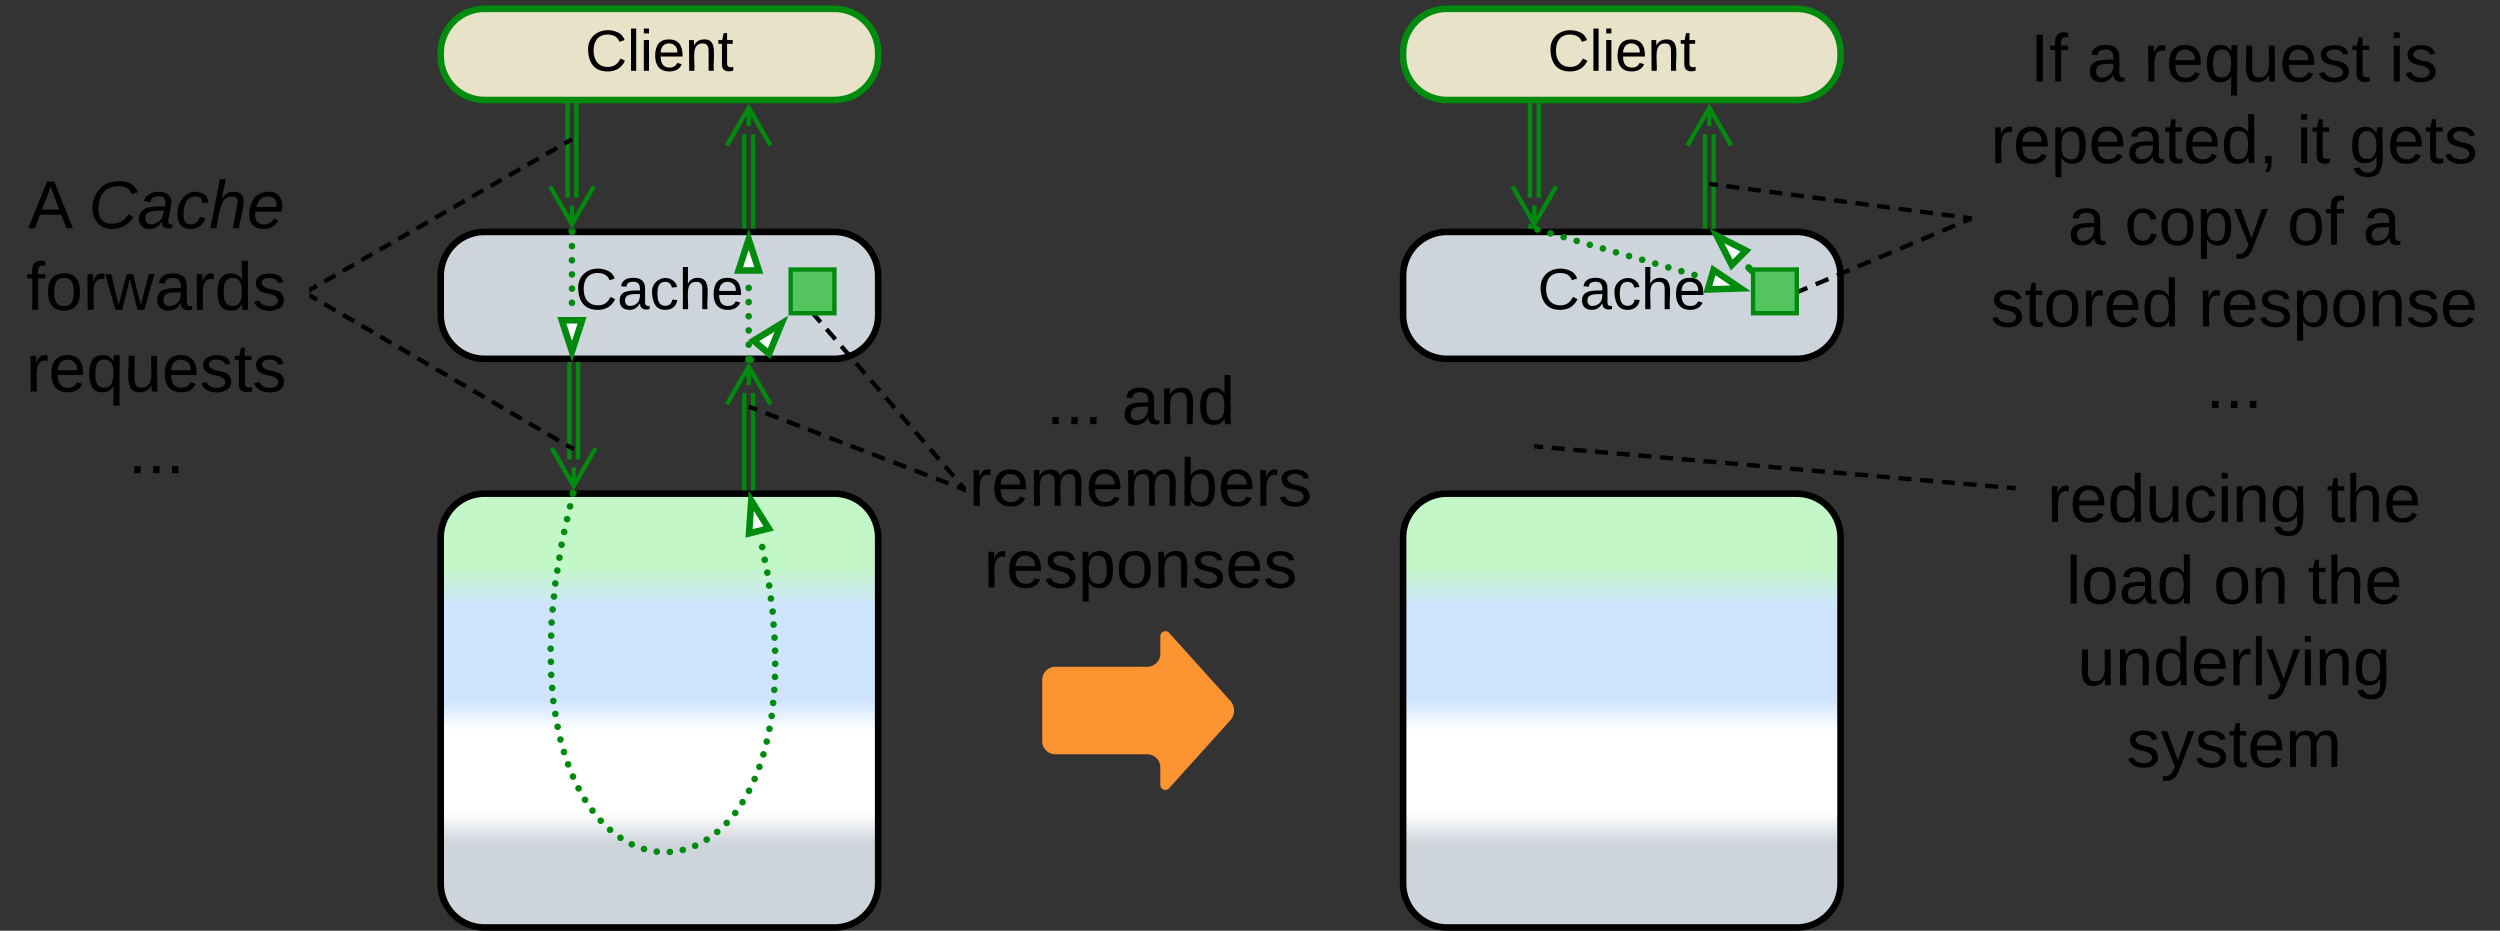 <svg xmlns="http://www.w3.org/2000/svg" xmlns:xlink="http://www.w3.org/1999/xlink" xmlns:lucid="lucid" width="1143" height="425.54"><rect width="100%" height="100%" fill="#333333" stroke="none"/><g transform="translate(-258.5 -335.958)" lucid:page-tab-id="0_0"><path d="M460 581.67a20 20 0 0 1 20-20h160a20 20 0 0 1 20 20V740a20 20 0 0 1-20 20H480a20 20 0 0 1-20-20z" stroke="#000" stroke-width="3" fill="url(#a)"/><path d="M460 462a20 20 0 0 1 20-20h160a20 20 0 0 1 20 20v18a20 20 0 0 1-20 20H480a20 20 0 0 1-20-20z" stroke="#000" stroke-width="3" fill="#ced4db"/><use xlink:href="#b" transform="matrix(1,0,0,1,465,447) translate(56.519 30.333)"/><path d="M522.8 502.5V546M518.8 502.5V546" stroke="#008a0e" stroke-width="2" fill="none"/><path d="M523.77 502.53h-1.94v-1.03h1.94zM519.77 502.53h-1.94v-1.03h1.94z" stroke="#008a0e" stroke-width=".05" fill="#008a0e"/><path d="M530.8 540.85l-10 17.32-10-17.32m10 17.32v-8.5" stroke="#008a0e" stroke-width="2" fill="none"/><path d="M460 360a20 20 0 0 1 20-20h160a20 20 0 0 1 20 20v1.67a20 20 0 0 1-20 20H480a20 20 0 0 1-20-20z" stroke="#008a0e" stroke-width="3" fill="#e8e2c8"/><use xlink:href="#c" transform="matrix(1,0,0,1,465,345) translate(61.042 23.333)"/><path d="M522 384.17v42.17M518 384.17v42.17" stroke="#008a0e" stroke-width="2" fill="none"/><path d="M522.98 384.2H521v-1.03H523zM518.98 384.2H517v-1.03H519z" stroke="#008a0e" stroke-width=".05" fill="#008a0e"/><path d="M530 421.18l-10 17.32-10-17.32m10 17.32V430" stroke="#008a0e" stroke-width="2" fill="none"/><path d="M260 416.42a6 6 0 0 1 6-6h128a6 6 0 0 1 6 6v109.16a6 6 0 0 1-6 6H266a6 6 0 0 1-6-6z" stroke="#000" stroke-opacity="0" stroke-width="3" fill="#fff" fill-opacity="0"/><use xlink:href="#d" transform="matrix(1,0,0,1,265,415.417) translate(6.278 24.889)"/><use xlink:href="#e" transform="matrix(1,0,0,1,265,415.417) translate(33.932 24.889)"/><use xlink:href="#f" transform="matrix(1,0,0,1,265,415.417) translate(5.5 62.222)"/><use xlink:href="#g" transform="matrix(1,0,0,1,265,415.417) translate(5.414 99.556)"/><use xlink:href="#h" transform="matrix(1,0,0,1,265,415.417) translate(52.037 136.889)"/><path d="M400.86 471.5l2.56 1.5m3.4 1.97l5.1 2.97m3.4 1.98l5.1 2.97m3.4 1.98l5.1 2.97m3.4 1.98l5.12 2.97m3.4 1.98l5.1 2.97m3.4 2l5.1 2.96m3.4 2l5.1 2.96m3.4 1.98l5.12 2.97m3.4 2l5.1 2.97m3.4 1.98l5.1 2.97m3.4 1.98l5.1 2.97m3.4 1.98l5.12 2.97m3.4 2l5.1 2.96m3.4 1.98l2.56 1.48" stroke="#000" stroke-width="2" fill="none"/><path d="M401.38 470.67l-.98 1.7-.4-.24v-2.26z" stroke="#000" stroke-width=".05" fill="#000"/><path d="M519.9 540.83l.9.52" stroke="#000" stroke-width="2" fill="none"/><path d="M598.8 439.5v-42.17M602.8 439.5v-42.17" stroke="#008a0e" stroke-width="2" fill="none"/><path d="M599.77 439.47v1.03h-1.94v-1.03zM603.77 439.47v1.03h-1.94v-1.03z" stroke="#008a0e" stroke-width=".05" fill="#008a0e"/><path d="M590.8 402.5l10-17.33 10 17.32m-10-17.33v8.5M598.8 559.17v-43.5M602.8 559.17v-43.5" stroke="#008a0e" stroke-width="2" fill="none"/><path d="M599.77 559.14v1.03h-1.94v-1.03zM603.77 559.14v1.03h-1.94v-1.03z" stroke="#008a0e" stroke-width=".05" fill="#008a0e"/><path d="M590.8 520.82l10-17.32 10 17.32m-10-17.32v8.5" stroke="#008a0e" stroke-width="2" fill="none"/><path d="M620 459.17h20v20h-20z" stroke="#008a0e" stroke-width="2" fill="#54c45e"/><path d="M518.5 442a1.5 1.5 0 0 1 1.5-1.5 1.5 1.5 0 0 1 1.5 1.5 1.5 1.5 0 0 1-1.5 1.5 1.5 1.5 0 0 1-1.5-1.5m0 6.5v-.02a1.5 1.5 0 0 1 1.5-1.5 1.5 1.5 0 0 1 1.5 1.5 1.5 1.5 0 0 1-1.5 1.5 1.5 1.5 0 0 1-1.5-1.5v-.02m0 6.52v-.02a1.5 1.5 0 0 1 1.5-1.5 1.5 1.5 0 0 1 1.5 1.5 1.5 1.5 0 0 1-1.5 1.5 1.5 1.5 0 0 1-1.5-1.5m0 6.5v-.02a1.5 1.5 0 0 1 1.5-1.5 1.5 1.5 0 0 1 1.5 1.5 1.5 1.5 0 0 1-1.5 1.5 1.5 1.5 0 0 1-1.5-1.5m0 6.5v-.02a1.5 1.5 0 0 1 1.5-1.5 1.5 1.5 0 0 1 1.5 1.5 1.5 1.5 0 0 1-1.5 1.5 1.5 1.5 0 0 1-1.5-1.5v-.02m0 6.52v-.02a1.5 1.5 0 0 1 1.5-1.5 1.5 1.5 0 0 1 1.5 1.5 1.5 1.5 0 0 1-1.5 1.5 1.5 1.5 0 0 1-1.5-1.5" fill="#008a0e"/><path d="M521.48 442.04h-2.96v-1.54h2.96z" stroke="#008a0e" stroke-width=".05" fill="#008a0e"/><path d="M520 496.65l-4.63-14.27h9.26z" stroke="#008a0e" stroke-width="3" fill="#fff"/><path d="M599.3 500a1.5 1.5 0 0 1 1.5-1.5 1.5 1.5 0 0 1 1.5 1.5 1.5 1.5 0 0 1-1.5 1.5 1.5 1.5 0 0 1-1.5-1.5m0-6.46v-.02a1.5 1.5 0 0 1 1.5-1.5 1.5 1.5 0 0 1 1.5 1.5 1.5 1.5 0 0 1-1.5 1.5 1.5 1.5 0 0 1-1.5-1.5m0-6.46v-.02a1.5 1.5 0 0 1 1.5-1.5 1.5 1.5 0 0 1 1.5 1.5 1.5 1.5 0 0 1-1.5 1.5 1.5 1.5 0 0 1-1.5-1.5v-.02m0-6.44v-.02a1.5 1.5 0 0 1 1.5-1.5 1.5 1.5 0 0 1 1.5 1.5 1.5 1.5 0 0 1-1.5 1.5 1.5 1.5 0 0 1-1.5-1.5m0-6.46v-.02a1.5 1.5 0 0 1 1.5-1.5 1.5 1.5 0 0 1 1.5 1.5 1.5 1.5 0 0 1-1.5 1.5 1.5 1.5 0 0 1-1.5-1.5m0-6.46v-.02a1.5 1.5 0 0 1 1.5-1.5 1.5 1.5 0 0 1 1.5 1.5 1.5 1.5 0 0 1-1.5 1.5 1.5 1.5 0 0 1-1.5-1.5v-.02" fill="#008a0e"/><path d="M602.27 501.5h-2.94v-1.54h2.94z" stroke="#008a0e" stroke-width=".05" fill="#008a0e"/><path d="M600.8 445.35l4.63 14.27h-9.26z" stroke="#008a0e" stroke-width="3" fill="#fff"/><path d="M600.27 500.37a1.5 1.5 0 0 1 1.5-1.5 1.5 1.5 0 0 1 1.5 1.5 1.5 1.5 0 0 1-1.5 1.5 1.5 1.5 0 0 1-1.5-1.5v-.03" fill="#008a0e"/><path d="M602.92 501.3l-.18.2h-3.88l1.82-2.13z" stroke="#008a0e" stroke-width=".05" fill="#008a0e"/><path d="M615.85 483.86l-5.73 13.86-7.06-6.02z" stroke="#008a0e" stroke-width="3" fill="#fff"/><path d="M400.87 468.08l2.53-1.46m3.38-1.94l5.07-2.92m3.38-1.94l5.07-2.9m3.38-1.95l5.06-2.92m3.38-1.94l5.07-2.9m3.37-1.94l5.07-2.92m3.38-1.94l5.07-2.9m3.37-1.96l5.06-2.9m3.38-1.95l5.08-2.93m3.38-1.94l5.07-2.9m3.38-1.95l5.08-2.92m3.38-1.94l5.06-2.92m3.38-1.94l5.07-2.9m3.38-1.95l5.07-2.9m3.38-1.95l2.53-1.46" stroke="#000" stroke-width="2" fill="none"/><path d="M401.38 468.9l-1.38.8v-2.25l.4-.23z" stroke="#000" stroke-width=".05" fill="#000"/><path d="M519.1 400.1l.9-.5" stroke="#000" stroke-width="2" fill="none"/><path d="M700 506a6 6 0 0 1 6-6h148a6 6 0 0 1 6 6v108a6 6 0 0 1-6 6H706a6 6 0 0 1-6-6z" stroke="#000" stroke-opacity="0" stroke-width="3" fill="#fff" fill-opacity="0"/><use xlink:href="#i" transform="matrix(1,0,0,1,705,505) translate(31.79 24.889)"/><use xlink:href="#j" transform="matrix(1,0,0,1,705,505) translate(66.358 24.889)"/><use xlink:href="#k" transform="matrix(1,0,0,1,705,505) translate(-3.469 62.222)"/><use xlink:href="#l" transform="matrix(1,0,0,1,705,505) translate(3.315 99.556)"/><path d="M631.65 480.92l2.03 2.35m2.7 3.14l4.07 4.7m2.7 3.14l4.07 4.7m2.7 3.13l4.07 4.7m2.7 3.13l4.06 4.7m2.7 3.13l4.07 4.7m2.7 3.14l4.07 4.7m2.7 3.13l4.07 4.7m2.7 3.13l4.07 4.7m2.7 3.13l4.07 4.7m2.72 3.13l2.03 2.34" stroke="#000" stroke-width="2" fill="none"/><path d="M632.4 480.3l-1.47 1.28-1.22-1.4h2.6zM700 561.5l-1.4-1.64 1.4-1.22z" stroke="#000" stroke-width=".05" fill="#000"/><path d="M601.73 522.2l2.92 1.12m3.9 1.5l5.84 2.24m3.88 1.5l5.84 2.25m3.9 1.5l5.83 2.25m3.9 1.5l5.84 2.25m3.88 1.5l5.84 2.24m3.9 1.5l5.83 2.25m3.9 1.48l5.84 2.25m3.88 1.5l5.84 2.25m3.9 1.5l5.83 2.24m3.9 1.5l2.92 1.12M601.76 522.2l-.96-.37" stroke="#000" stroke-width="2" fill="none"/><path d="M700 558.96v2.08l-1.3-.5.7-1.82z" stroke="#000" stroke-width=".05" fill="#000"/><path d="M735 646.83a6 6 0 0 1 6-6h42a6 6 0 0 0 6-6v-8a2.3 2.3 0 0 1 4-1.54l28 31.07a6.67 6.67 0 0 1 0 8.92l-28 31.07a2.3 2.3 0 0 1-4-1.54v-8a6 6 0 0 0-6-6h-42a6 6 0 0 1-6-6z" fill="#fc9432"/><path d="M900 581.67a20 20 0 0 1 20-20h160a20 20 0 0 1 20 20V740a20 20 0 0 1-20 20H920a20 20 0 0 1-20-20z" stroke="#000" stroke-width="3" fill="url(#m)"/><path d="M900 462a20 20 0 0 1 20-20h160a20 20 0 0 1 20 20v18a20 20 0 0 1-20 20H920a20 20 0 0 1-20-20z" stroke="#000" stroke-width="3" fill="#ced4db"/><use xlink:href="#b" transform="matrix(1,0,0,1,905,447) translate(56.519 30.333)"/><path d="M900 360a20 20 0 0 1 20-20h160a20 20 0 0 1 20 20v1.67a20 20 0 0 1-20 20H920a20 20 0 0 1-20-20z" stroke="#008a0e" stroke-width="3" fill="#e8e2c8"/><use xlink:href="#c" transform="matrix(1,0,0,1,905,345) translate(61.042 23.333)"/><path d="M962 384.17v42.17M958 384.17v42.17" stroke="#008a0e" stroke-width="2" fill="none"/><path d="M962.98 384.2H961v-1.03H963zM958.98 384.2H957v-1.03H959z" stroke="#008a0e" stroke-width=".05" fill="#008a0e"/><path d="M970 421.18l-10 17.32-10-17.32m10 17.32V430M1038 439.5v-42.17M1042 439.5v-42.17" stroke="#008a0e" stroke-width="2" fill="none"/><path d="M1038.97 439.47v1.03h-1.94v-1.03zM1042.97 439.47v1.03h-1.94v-1.03z" stroke="#008a0e" stroke-width=".05" fill="#008a0e"/><path d="M1030 402.5l10-17.33 10 17.32m-10-17.33v8.5" stroke="#008a0e" stroke-width="2" fill="none"/><path d="M959.94 440.93a1.5 1.5 0 0 1 1.5-1.5 1.5 1.5 0 0 1 1.5 1.5 1.5 1.5 0 0 1-1.5 1.5 1.5 1.5 0 0 1-1.5-1.5v-.03m5.98 1.76a1.5 1.5 0 0 1 1.5-1.5 1.5 1.5 0 0 1 1.5 1.5 1.5 1.5 0 0 1-1.5 1.5 1.5 1.5 0 0 1-1.5-1.5v-.03m5.98 1.77v-.02a1.5 1.5 0 0 1 1.5-1.5 1.5 1.5 0 0 1 1.5 1.5 1.5 1.5 0 0 1-1.5 1.5 1.5 1.5 0 0 1-1.5-1.5m5.98 1.75v-.02a1.5 1.5 0 0 1 1.5-1.5 1.5 1.5 0 0 1 1.5 1.5 1.5 1.5 0 0 1-1.5 1.5 1.5 1.5 0 0 1-1.5-1.5m6 1.76a1.5 1.5 0 0 1 1.5-1.5 1.5 1.5 0 0 1 1.5 1.5 1.5 1.5 0 0 1-1.5 1.5 1.5 1.5 0 0 1-1.5-1.5v-.03m5.97 1.76v-.02a1.5 1.5 0 0 1 1.5-1.5 1.5 1.5 0 0 1 1.5 1.5 1.5 1.5 0 0 1-1.5 1.5 1.5 1.5 0 0 1-1.5-1.5v-.02m5.98 1.76a1.5 1.5 0 0 1 1.5-1.5 1.5 1.5 0 0 1 1.5 1.5 1.5 1.5 0 0 1-1.5 1.5 1.5 1.5 0 0 1-1.5-1.5v-.03m5.98 1.75a1.5 1.5 0 0 1 1.5-1.5 1.5 1.5 0 0 1 1.5 1.5 1.5 1.5 0 0 1-1.5 1.5 1.5 1.5 0 0 1-1.5-1.5V453m6 1.77v-.03a1.5 1.5 0 0 1 1.5-1.5 1.5 1.5 0 0 1 1.5 1.5 1.5 1.5 0 0 1-1.5 1.5 1.5 1.5 0 0 1-1.5-1.5m5.97 1.75v-.02a1.5 1.5 0 0 1 1.5-1.5 1.5 1.5 0 0 1 1.5 1.5 1.5 1.5 0 0 1-1.5 1.5 1.5 1.5 0 0 1-1.5-1.5m5.98 1.75a1.5 1.5 0 0 1 1.5-1.5 1.5 1.5 0 0 1 1.5 1.5 1.5 1.5 0 0 1-1.5 1.5 1.5 1.5 0 0 1-1.5-1.5v-.03m5.98 1.76a1.5 1.5 0 0 1 1.5-1.5 1.5 1.5 0 0 1 1.5 1.5 1.5 1.5 0 0 1-1.5 1.5 1.5 1.5 0 0 1-1.5-1.5v-.03m5.98 1.76a1.5 1.5 0 0 1 1.5-1.5 1.5 1.5 0 0 1 1.5 1.5 1.5 1.5 0 0 1-1.5 1.5 1.5 1.5 0 0 1-1.5-1.5" fill="#008a0e"/><path d="M961.9 439.5l-.3 1h-4.72l.65-2.25z" stroke="#008a0e" stroke-width=".05" fill="#008a0e"/><path d="M1054.34 467.82l-15 .48 2.58-8.9z" stroke="#008a0e" stroke-width="3" fill="#fff"/><path d="M1056.44 458.3v-.03a1.5 1.5 0 0 1 1.5-1.5 1.5 1.5 0 0 1 1.5 1.5 1.5 1.5 0 0 1-1.5 1.5 1.5 1.5 0 0 1-1.5-1.5" fill="#008a0e"/><path d="M1059.92 458.17h-.92v3.25l-2.13-2.13 2.1-2.1z" stroke="#008a0e" stroke-width=".05" fill="#008a0e"/><path d="M1043.43 443.77l13.37 6.8-6.56 6.56z" stroke="#008a0e" stroke-width="3" fill="#fff"/><path d="M1060 459.17h20v20h-20z" stroke="#008a0e" stroke-width="2" fill="#54c45e"/><path d="M1160 343.46a6 6 0 0 1 6-6h228a6 6 0 0 1 6 6v184.67a6 6 0 0 1-6 6h-228a6 6 0 0 1-6-6z" stroke="#000" stroke-opacity="0" stroke-width="3" fill="#fff" fill-opacity="0"/><use xlink:href="#n" transform="matrix(1,0,0,1,1165,342.458) translate(21.753 30.733)"/><use xlink:href="#o" transform="matrix(1,0,0,1,1165,342.458) translate(47.679 30.733)"/><use xlink:href="#p" transform="matrix(1,0,0,1,1165,342.458) translate(73.605 30.733)"/><use xlink:href="#q" transform="matrix(1,0,0,1,1165,342.458) translate(185.864 30.733)"/><use xlink:href="#r" transform="matrix(1,0,0,1,1165,342.458) translate(3.605 68.066)"/><use xlink:href="#s" transform="matrix(1,0,0,1,1165,342.458) translate(143.519 68.066)"/><use xlink:href="#t" transform="matrix(1,0,0,1,1165,342.458) translate(167.63 68.066)"/><use xlink:href="#o" transform="matrix(1,0,0,1,1165,342.458) translate(38.951 105.399)"/><use xlink:href="#u" transform="matrix(1,0,0,1,1165,342.458) translate(64.877 105.399)"/><use xlink:href="#v" transform="matrix(1,0,0,1,1165,342.458) translate(139.198 105.399)"/><use xlink:href="#w" transform="matrix(1,0,0,1,1165,342.458) translate(173.765 105.399)"/><use xlink:href="#x" transform="matrix(1,0,0,1,1165,342.458) translate(3.605 142.733)"/><use xlink:href="#y" transform="matrix(1,0,0,1,1165,342.458) translate(98.58 142.733)"/><use xlink:href="#h" transform="matrix(1,0,0,1,1165,342.458) translate(102.037 180.066)"/><path d="M1159.08 436.18l-2.9 1.22m-3.85 1.63l-5.8 2.45m-3.85 1.63l-5.78 2.45m-3.86 1.63l-5.8 2.45m-3.85 1.63l-5.8 2.44m-3.85 1.63l-5.8 2.45m-3.85 1.63l-5.78 2.45m-3.86 1.63l-5.8 2.44m-3.85 1.63l-2.88 1.23" stroke="#000" stroke-width="2" fill="none"/><path d="M1160 436.85l-.57.24-.75-1.8 1.32-.57zM1082.32 469.67l-1.32.56v-2.12l.57-.23z" stroke="#000" stroke-width=".05" fill="#000"/><path d="M1159 435.66l-2.94-.4m-3.94-.5l-5.9-.78m-3.93-.52l-5.9-.78m-3.95-.5l-5.9-.8m-3.93-.5l-5.9-.78m-3.93-.52l-5.92-.78m-3.93-.52l-5.9-.77m-3.93-.5l-5.9-.8m-3.94-.5l-5.9-.78m-3.93-.52l-5.9-.77m-3.94-.52l-5.9-.77m-3.92-.52l-5.9-.76m-3.94-.52l-2.95-.4" stroke="#000" stroke-width="2" fill="none"/><path d="M1160 434.8v1.97l-1.14-.14.25-1.94z" stroke="#000" stroke-width=".05" fill="#000"/><path d="M1041.02 420.13L1040 420" stroke="#000" stroke-width="2" fill="none"/><path d="M1180 546a6 6 0 0 1 6-6h188a6 6 0 0 1 6 6v148a6 6 0 0 1-6 6h-188a6 6 0 0 1-6-6z" stroke="#000" stroke-opacity="0" stroke-width="3" fill="#fff" fill-opacity="0"/><g><use xlink:href="#z" transform="matrix(1,0,0,1,1185,545) translate(9.531 29.576)"/><use xlink:href="#A" transform="matrix(1,0,0,1,1185,545) translate(137.259 29.576)"/><use xlink:href="#B" transform="matrix(1,0,0,1,1185,545) translate(18.13 66.91)"/><use xlink:href="#C" transform="matrix(1,0,0,1,1185,545) translate(85.451 66.91)"/><use xlink:href="#A" transform="matrix(1,0,0,1,1185,545) translate(128.66 66.91)"/><use xlink:href="#D" transform="matrix(1,0,0,1,1185,545) translate(23.401 104.243)"/><use xlink:href="#E" transform="matrix(1,0,0,1,1185,545) translate(45.784 141.576)"/></g><path d="M518.96 561.65a1.5 1.5 0 0 1 1.5-1.5 1.5 1.5 0 0 1 1.5 1.5 1.5 1.5 0 0 1-1.5 1.5 1.5 1.5 0 0 1-1.5-1.5v-.03m-1.33 5.86a1.5 1.5 0 0 1 1.5-1.5 1.5 1.5 0 0 1 1.5 1.5 1.5 1.5 0 0 1-1.5 1.5 1.5 1.5 0 0 1-1.5-1.5v-.03m-1.34 5.86a1.5 1.5 0 0 1 1.5-1.5 1.5 1.5 0 0 1 1.5 1.5 1.5 1.5 0 0 1-1.5 1.5 1.5 1.5 0 0 1-1.5-1.5v-.02m-1.34 5.86a1.5 1.5 0 0 1 1.5-1.5 1.5 1.5 0 0 1 1.5 1.5 1.5 1.5 0 0 1-1.5 1.5 1.5 1.5 0 0 1-1.5-1.5v-.03m-1.2 5.9a1.5 1.5 0 0 1 1.5-1.5 1.5 1.5 0 0 1 1.5 1.5 1.5 1.5 0 0 1-1.5 1.5 1.5 1.5 0 0 1-1.5-1.5v-.03m-.97 5.93a1.5 1.5 0 0 1 1.5-1.5 1.5 1.5 0 0 1 1.5 1.5 1.5 1.5 0 0 1-1.5 1.5 1.5 1.5 0 0 1-1.5-1.5v-.03m-.97 5.93a1.5 1.5 0 0 1 1.5-1.5 1.5 1.5 0 0 1 1.5 1.5 1.5 1.5 0 0 1-1.5 1.5 1.5 1.5 0 0 1-1.5-1.5v-.02m-.93 5.93a1.5 1.5 0 0 1 1.5-1.5 1.5 1.5 0 0 1 1.5 1.5 1.5 1.5 0 0 1-1.5 1.5 1.5 1.5 0 0 1-1.5-1.5v-.02m-.6 5.98a1.5 1.5 0 0 1 1.5-1.5 1.5 1.5 0 0 1 1.5 1.5 1.5 1.5 0 0 1-1.5 1.5 1.5 1.5 0 0 1-1.5-1.5v-.03m-.6 6v-.03a1.5 1.5 0 0 1 1.5-1.5 1.5 1.5 0 0 1 1.5 1.5 1.5 1.5 0 0 1-1.5 1.5 1.5 1.5 0 0 1-1.5-1.5m-.47 5.98v-.02a1.5 1.5 0 0 1 1.5-1.5 1.5 1.5 0 0 1 1.5 1.5 1.5 1.5 0 0 1-1.5 1.5 1.5 1.5 0 0 1-1.5-1.5m-.23 6v-.02a1.5 1.5 0 0 1 1.5-1.5 1.5 1.5 0 0 1 1.5 1.5 1.5 1.5 0 0 1-1.5 1.5 1.5 1.5 0 0 1-1.5-1.5v-.02m-.23 6a1.5 1.5 0 0 1 1.5-1.5 1.5 1.5 0 0 1 1.5 1.5 1.5 1.5 0 0 1-1.5 1.5 1.5 1.5 0 0 1-1.5-1.5v-.02m.12 6a1.5 1.5 0 0 1 1.5-1.5 1.5 1.5 0 0 1 1.5 1.5 1.5 1.5 0 0 1-1.5 1.5 1.5 1.5 0 0 1-1.5-1.5v-.02m.14 6a1.5 1.5 0 0 1 1.5-1.5 1.5 1.5 0 0 1 1.5 1.5 1.5 1.5 0 0 1-1.5 1.5 1.5 1.5 0 0 1-1.5-1.5v-.02m.46 6v-.03a1.5 1.5 0 0 1 1.5-1.5 1.5 1.5 0 0 1 1.5 1.5 1.5 1.5 0 0 1-1.5 1.5 1.5 1.5 0 0 1-1.5-1.5m.53 5.98a1.5 1.5 0 0 1 1.5-1.5 1.5 1.5 0 0 1 1.5 1.5 1.5 1.5 0 0 1-1.5 1.5 1.5 1.5 0 0 1-1.5-1.5v-.02m.9 5.94a1.5 1.5 0 0 1 1.5-1.5 1.5 1.5 0 0 1 1.5 1.5 1.5 1.5 0 0 1-1.5 1.5 1.5 1.5 0 0 1-1.5-1.5v-.03m1.05 5.9a1.5 1.5 0 0 1 1.5-1.5 1.5 1.5 0 0 1 1.5 1.5 1.5 1.5 0 0 1-1.5 1.5 1.5 1.5 0 0 1-1.5-1.5v-.02m1.27 5.87a1.5 1.5 0 0 1 1.5-1.5 1.5 1.5 0 0 1 1.5 1.5 1.5 1.5 0 0 1-1.5 1.5 1.5 1.5 0 0 1-1.5-1.5V674m1.62 5.8v-.03a1.5 1.5 0 0 1 1.5-1.5 1.5 1.5 0 0 1 1.5 1.5 1.5 1.5 0 0 1-1.5 1.5 1.5 1.5 0 0 1-1.5-1.5v-.02m1.9 5.7v-.02a1.5 1.5 0 0 1 1.5-1.5 1.5 1.5 0 0 1 1.5 1.5 1.5 1.5 0 0 1-1.5 1.5 1.5 1.5 0 0 1-1.5-1.5m2.23 5.57V691a1.5 1.5 0 0 1 1.5-1.5 1.5 1.5 0 0 1 1.5 1.5 1.5 1.5 0 0 1-1.5 1.5 1.5 1.5 0 0 1-1.5-1.5m2.56 5.43v-.02a1.5 1.5 0 0 1 1.5-1.5 1.5 1.5 0 0 1 1.5 1.5 1.5 1.5 0 0 1-1.5 1.5 1.5 1.5 0 0 1-1.5-1.5m2.94 5.24v-.02a1.5 1.5 0 0 1 1.5-1.5 1.5 1.5 0 0 1 1.5 1.5 1.5 1.5 0 0 1-1.5 1.5 1.5 1.5 0 0 1-1.5-1.5m3.4 4.94a1.5 1.5 0 0 1 1.5-1.5 1.5 1.5 0 0 1 1.5 1.5 1.5 1.5 0 0 1-1.5 1.5 1.5 1.5 0 0 1-1.5-1.5v-.03m3.78 4.65a1.5 1.5 0 0 1 1.5-1.5 1.5 1.5 0 0 1 1.5 1.5 1.5 1.5 0 0 1-1.5 1.5 1.5 1.5 0 0 1-1.5-1.5v-.03m4.28 4.2a1.5 1.5 0 0 1 1.5-1.5 1.5 1.5 0 0 1 1.5 1.5 1.5 1.5 0 0 1-1.5 1.5 1.5 1.5 0 0 1-1.5-1.5v-.02m4.74 3.67a1.5 1.5 0 0 1 1.5-1.5 1.5 1.5 0 0 1 1.5 1.5 1.5 1.5 0 0 1-1.5 1.5 1.5 1.5 0 0 1-1.5-1.5v-.03m5.18 3a1.5 1.5 0 0 1 1.5-1.5 1.5 1.5 0 0 1 1.5 1.5 1.5 1.5 0 0 1-1.5 1.5 1.5 1.5 0 0 1-1.5-1.5v-.02m5.58 2.16a1.5 1.5 0 0 1 1.5-1.5 1.5 1.5 0 0 1 1.5 1.5 1.5 1.5 0 0 1-1.5 1.5 1.5 1.5 0 0 1-1.5-1.5v-.02m5.85 1.22a1.5 1.5 0 0 1 1.5-1.5 1.5 1.5 0 0 1 1.5 1.5 1.5 1.5 0 0 1-1.5 1.5 1.5 1.5 0 0 1-1.5-1.5v-.03m5.98.18v-.02a1.5 1.5 0 0 1 1.5-1.5 1.5 1.5 0 0 1 1.5 1.5 1.5 1.5 0 0 1-1.5 1.5 1.5 1.5 0 0 1-1.5-1.5m5.9-.9a1.5 1.5 0 0 1 1.5-1.5 1.5 1.5 0 0 1 1.5 1.5 1.5 1.5 0 0 1-1.5 1.5 1.5 1.5 0 0 1-1.5-1.5v-.02m5.66-1.9a1.5 1.5 0 0 1 1.5-1.5 1.5 1.5 0 0 1 1.5 1.5 1.5 1.5 0 0 1-1.5 1.5 1.5 1.5 0 0 1-1.5-1.5v-.02m5.28-2.77a1.5 1.5 0 0 1 1.5-1.5 1.5 1.5 0 0 1 1.5 1.5 1.5 1.5 0 0 1-1.5 1.5 1.5 1.5 0 0 1-1.5-1.5v-.02m4.82-3.5a1.5 1.5 0 0 1 1.5-1.5 1.5 1.5 0 0 1 1.5 1.5 1.5 1.5 0 0 1-1.5 1.5 1.5 1.5 0 0 1-1.5-1.5v-.03m4.34-4.08a1.5 1.5 0 0 1 1.5-1.5 1.5 1.5 0 0 1 1.5 1.5 1.5 1.5 0 0 1-1.5 1.5 1.5 1.5 0 0 1-1.5-1.5v-.03m3.87-4.53a1.5 1.5 0 0 1 1.5-1.5 1.5 1.5 0 0 1 1.5 1.5 1.5 1.5 0 0 1-1.5 1.5 1.5 1.5 0 0 1-1.5-1.5v-.02m3.36-4.9v-.02a1.5 1.5 0 0 1 1.5-1.5 1.5 1.5 0 0 1 1.5 1.5 1.5 1.5 0 0 1-1.5 1.5 1.5 1.5 0 0 1-1.5-1.5v-.02m2.97-5.16v-.02a1.5 1.5 0 0 1 1.5-1.5 1.5 1.5 0 0 1 1.5 1.5 1.5 1.5 0 0 1-1.5 1.5 1.5 1.5 0 0 1-1.5-1.5m2.56-5.4a1.5 1.5 0 0 1 1.5-1.5 1.5 1.5 0 0 1 1.5 1.5 1.5 1.5 0 0 1-1.5 1.5 1.5 1.5 0 0 1-1.5-1.5v-.02m2.18-5.54a1.5 1.5 0 0 1 1.5-1.5 1.5 1.5 0 0 1 1.5 1.5 1.5 1.5 0 0 1-1.5 1.5 1.5 1.5 0 0 1-1.5-1.5v-.03m1.84-5.66a1.5 1.5 0 0 1 1.5-1.5 1.5 1.5 0 0 1 1.5 1.5 1.5 1.5 0 0 1-1.5 1.5 1.5 1.5 0 0 1-1.5-1.5v-.02m1.5-5.75V675a1.5 1.5 0 0 1 1.5-1.5 1.5 1.5 0 0 1 1.5 1.5 1.5 1.5 0 0 1-1.5 1.5 1.5 1.5 0 0 1-1.5-1.5m1.25-5.82v-.02a1.5 1.5 0 0 1 1.5-1.5 1.5 1.5 0 0 1 1.5 1.5 1.5 1.5 0 0 1-1.5 1.5 1.5 1.5 0 0 1-1.5-1.5m1.02-5.88a1.5 1.5 0 0 1 1.5-1.5 1.5 1.5 0 0 1 1.5 1.5 1.5 1.5 0 0 1-1.5 1.5 1.5 1.5 0 0 1-1.5-1.5v-.02m.68-5.92a1.5 1.5 0 0 1 1.5-1.5 1.5 1.5 0 0 1 1.5 1.5 1.5 1.5 0 0 1-1.5 1.5 1.5 1.5 0 0 1-1.5-1.5v-.03m.52-5.9v-.03a1.5 1.5 0 0 1 1.5-1.5 1.5 1.5 0 0 1 1.5 1.5 1.5 1.5 0 0 1-1.5 1.5 1.5 1.5 0 0 1-1.5-1.5m.32-5.96a1.5 1.5 0 0 1 1.5-1.5 1.5 1.5 0 0 1 1.5 1.5 1.5 1.5 0 0 1-1.5 1.5 1.5 1.5 0 0 1-1.5-1.5m.1-5.96v-.02a1.5 1.5 0 0 1 1.5-1.5 1.5 1.5 0 0 1 1.5 1.5 1.5 1.5 0 0 1-1.5 1.5 1.5 1.5 0 0 1-1.5-1.5m-.07-5.96v-.02a1.5 1.5 0 0 1 1.5-1.5 1.5 1.5 0 0 1 1.5 1.5 1.5 1.5 0 0 1-1.5 1.5 1.5 1.5 0 0 1-1.5-1.5m-.23-5.96a1.5 1.5 0 0 1 1.5-1.5 1.5 1.5 0 0 1 1.5 1.5 1.5 1.5 0 0 1-1.5 1.5 1.5 1.5 0 0 1-1.5-1.5v-.03m-.44-5.93v-.02a1.5 1.5 0 0 1 1.5-1.5 1.5 1.5 0 0 1 1.5 1.5 1.5 1.5 0 0 1-1.5 1.5 1.5 1.5 0 0 1-1.5-1.5m-.43-5.95a1.5 1.5 0 0 1 1.5-1.5 1.5 1.5 0 0 1 1.5 1.5 1.5 1.5 0 0 1-1.5 1.5 1.5 1.5 0 0 1-1.5-1.5v-.03m-.8-5.9a1.5 1.5 0 0 1 1.5-1.5 1.5 1.5 0 0 1 1.5 1.5 1.5 1.5 0 0 1-1.5 1.5 1.5 1.5 0 0 1-1.5-1.5v-.03m-.8-5.9v-.02a1.5 1.5 0 0 1 1.5-1.5 1.5 1.5 0 0 1 1.5 1.5 1.5 1.5 0 0 1-1.5 1.5 1.5 1.5 0 0 1-1.5-1.5m-.82-5.9v-.02a1.5 1.5 0 0 1 1.5-1.5 1.5 1.5 0 0 1 1.5 1.5 1.5 1.5 0 0 1-1.5 1.5 1.5 1.5 0 0 1-1.5-1.5v-.02m-1.18-5.83a1.5 1.5 0 0 1 1.5-1.5 1.5 1.5 0 0 1 1.5 1.5 1.5 1.5 0 0 1-1.5 1.5 1.5 1.5 0 0 1-1.5-1.5v-.02m-1.17-5.84a1.5 1.5 0 0 1 1.5-1.5 1.5 1.5 0 0 1 1.5 1.5 1.5 1.5 0 0 1-1.5 1.5 1.5 1.5 0 0 1-1.5-1.5V586" fill="#008a0e"/><path d="M520.46 561.67l.34-1.5" stroke="#008a0e" stroke-width="3" fill="none"/><path d="M601.98 564.87l7.98 12.7-9 2.27z" stroke="#008a0e" stroke-width="3" fill="#fff"/><path d="M1179 559.1l-2.97-.25m-3.96-.34l-5.95-.5m-3.96-.36l-5.95-.52m-3.95-.34l-5.95-.52m-3.96-.35l-5.95-.5m-3.97-.35l-5.95-.52m-3.96-.35l-5.95-.5m-3.96-.36l-5.93-.52m-3.97-.35l-5.94-.52m-3.97-.34l-5.95-.53m-3.97-.35l-5.94-.5m-3.97-.36l-5.94-.52m-3.97-.35l-5.94-.52m-3.97-.35l-5.94-.52m-3.96-.34l-5.94-.5m-3.96-.36l-5.95-.52m-3.97-.35l-5.95-.5m-3.96-.36l-5.95-.52m-3.96-.34l-5.94-.5m-3.96-.36l-5.95-.52m-3.96-.34l-5.96-.52m-3.96-.35l-5.95-.5m-3.96-.35l-2.97-.26" stroke="#000" stroke-width="2" fill="none"/><path d="M1180 558.22v1.96l-1.1-.1.16-1.94z" stroke="#000" stroke-width=".05" fill="#000"/><path d="M961.02 540.1L960 540" stroke="#000" stroke-width="2" fill="none"/><defs><linearGradient gradientUnits="userSpaceOnUse" id="a" x1="460" y1="760" x2="460" y2="561.67"><stop offset="19.2%" stop-color="#ced4db"/><stop offset="26.45%" stop-color="#fff"/><stop offset="45.29%" stop-color="#fff"/><stop offset="52.54%" stop-color="#cfe4ff"/><stop offset="73.91%" stop-color="#cfe4ff"/><stop offset="82.97%" stop-color="#c3f7c8"/></linearGradient><path d="M212-179c-10-28-35-45-73-45-59 0-87 40-87 99 0 60 29 101 89 101 43 0 62-24 78-52l27 14C228-24 195 4 139 4 59 4 22-46 18-125c-6-104 99-153 187-111 19 9 31 26 39 46" id="F"/><path d="M141-36C126-15 110 5 73 4 37 3 15-17 15-53c-1-64 63-63 125-63 3-35-9-54-41-54-24 1-41 7-42 31l-33-3c5-37 33-52 76-52 45 0 72 20 72 64v82c-1 20 7 32 28 27v20c-31 9-61-2-59-35zM48-53c0 20 12 33 32 33 41-3 63-29 60-74-43 2-92-5-92 41" id="G"/><path d="M96-169c-40 0-48 33-48 73s9 75 48 75c24 0 41-14 43-38l32 2c-6 37-31 61-74 61-59 0-76-41-82-99-10-93 101-131 147-64 4 7 5 14 7 22l-32 3c-4-21-16-35-41-35" id="H"/><path d="M106-169C34-169 62-67 57 0H25v-261h32l-1 103c12-21 28-36 61-36 89 0 53 116 60 194h-32v-121c2-32-8-49-39-48" id="I"/><path d="M100-194c63 0 86 42 84 106H49c0 40 14 67 53 68 26 1 43-12 49-29l28 8c-11 28-37 45-77 45C44 4 14-33 15-96c1-61 26-98 85-98zm52 81c6-60-76-77-97-28-3 7-6 17-6 28h103" id="J"/><g id="b"><use transform="matrix(0.074,0,0,0.074,0,0)" xlink:href="#F"/><use transform="matrix(0.074,0,0,0.074,19.185,0)" xlink:href="#G"/><use transform="matrix(0.074,0,0,0.074,34,0)" xlink:href="#H"/><use transform="matrix(0.074,0,0,0.074,47.333,0)" xlink:href="#I"/><use transform="matrix(0.074,0,0,0.074,62.148,0)" xlink:href="#J"/></g><path d="M24 0v-261h32V0H24" id="K"/><path d="M24-231v-30h32v30H24zM24 0v-190h32V0H24" id="L"/><path d="M117-194c89-4 53 116 60 194h-32v-121c0-31-8-49-39-48C34-167 62-67 57 0H25l-1-190h30c1 10-1 24 2 32 11-22 29-35 61-36" id="M"/><path d="M59-47c-2 24 18 29 38 22v24C64 9 27 4 27-40v-127H5v-23h24l9-43h21v43h35v23H59v120" id="N"/><g id="c"><use transform="matrix(0.074,0,0,0.074,0,0)" xlink:href="#F"/><use transform="matrix(0.074,0,0,0.074,19.185,0)" xlink:href="#K"/><use transform="matrix(0.074,0,0,0.074,25.037,0)" xlink:href="#L"/><use transform="matrix(0.074,0,0,0.074,30.889,0)" xlink:href="#J"/><use transform="matrix(0.074,0,0,0.074,45.704,0)" xlink:href="#M"/><use transform="matrix(0.074,0,0,0.074,60.519,0)" xlink:href="#N"/></g><path d="M205 0l-28-72H64L36 0H1l101-248h38L239 0h-34zm-38-99l-47-123c-12 45-31 82-46 123h93" id="O"/><use transform="matrix(0.086,0,0,0.086,0,0)" xlink:href="#O" id="d"/><path d="M125-24c46 0 70-25 89-51l25 16C214-24 183 4 123 4 8 4-5-146 60-208c32-50 158-61 191-5 5 7 9 14 11 22l-32 10c-9-28-33-43-69-43-74 0-108 51-108 125 0 46 24 75 72 75" id="P"/><path d="M165-48c-4 18 1 34 23 27l-3 20c-29 8-62 0-52-35h-2C116-14 99 4 63 4 30 4 8-16 8-49c0-68 71-67 138-67 10-26 0-56-31-54-26 1-42 9-47 31l-32-5c8-67 160-71 144 15-5 28-9 54-15 81zM42-50c3 52 80 24 89-6 7-12 7-24 11-38-47 1-103-4-100 44" id="Q"/><path d="M44-68c0 29 11 47 38 47 30 0 42-19 51-41l28 9C148-21 126 4 82 4 31 4 10-29 12-85c3-77 74-140 146-93 12 8 15 23 18 40l-31 5c-1-22-13-36-36-36-52 0-65 49-65 101" id="R"/><path d="M67-158c15-20 31-36 64-36 94 0 33 127 27 194h-32l25-140c3-38-53-32-70-12C52-117 51-51 37 0H6l51-261h31" id="S"/><path d="M111-194c62-3 86 47 72 106H45c-7 38 6 69 45 68 27-1 43-14 53-32l24 11C152-15 129 4 87 4 38 3 12-23 12-71c0-70 32-119 99-123zm44 81c14-66-71-72-95-28-4 8-8 17-11 28h106" id="T"/><g id="e"><use transform="matrix(0.086,0,0,0.086,0,0)" xlink:href="#P"/><use transform="matrix(0.086,0,0,0.086,22.383,0)" xlink:href="#Q"/><use transform="matrix(0.086,0,0,0.086,39.667,0)" xlink:href="#R"/><use transform="matrix(0.086,0,0,0.086,55.222,0)" xlink:href="#S"/><use transform="matrix(0.086,0,0,0.086,72.506,0)" xlink:href="#T"/></g><path d="M101-234c-31-9-42 10-38 44h38v23H63V0H32v-167H5v-23h27c-7-52 17-82 69-68v24" id="U"/><path d="M100-194c62-1 85 37 85 99 1 63-27 99-86 99S16-35 15-95c0-66 28-99 85-99zM99-20c44 1 53-31 53-75 0-43-8-75-51-75s-53 32-53 75 10 74 51 75" id="V"/><path d="M114-163C36-179 61-72 57 0H25l-1-190h30c1 12-1 29 2 39 6-27 23-49 58-41v29" id="W"/><path d="M206 0h-36l-40-164L89 0H53L-1-190h32L70-26l43-164h34l41 164 42-164h31" id="X"/><path d="M85-194c31 0 48 13 60 33l-1-100h32l1 261h-30c-2-10 0-23-3-31C134-8 116 4 85 4 32 4 16-35 15-94c0-66 23-100 70-100zm9 24c-40 0-46 34-46 75 0 40 6 74 45 74 42 0 51-32 51-76 0-42-9-74-50-73" id="Y"/><path d="M135-143c-3-34-86-38-87 0 15 53 115 12 119 90S17 21 10-45l28-5c4 36 97 45 98 0-10-56-113-15-118-90-4-57 82-63 122-42 12 7 21 19 24 35" id="Z"/><g id="f"><use transform="matrix(0.086,0,0,0.086,0,0)" xlink:href="#U"/><use transform="matrix(0.086,0,0,0.086,8.642,0)" xlink:href="#V"/><use transform="matrix(0.086,0,0,0.086,25.926,0)" xlink:href="#W"/><use transform="matrix(0.086,0,0,0.086,36.21,0)" xlink:href="#X"/><use transform="matrix(0.086,0,0,0.086,58.593,0)" xlink:href="#G"/><use transform="matrix(0.086,0,0,0.086,75.877,0)" xlink:href="#W"/><use transform="matrix(0.086,0,0,0.086,86.16,0)" xlink:href="#Y"/><use transform="matrix(0.086,0,0,0.086,103.444,0)" xlink:href="#Z"/></g><path d="M145-31C134-9 116 4 85 4 32 4 16-35 15-94c0-59 17-99 70-100 32-1 48 14 60 33 0-11-1-24 2-32h30l-1 268h-32zM93-21c41 0 51-33 51-76s-8-73-50-73c-40 0-46 35-46 75s5 74 45 74" id="aa"/><path d="M84 4C-5 8 30-112 23-190h32v120c0 31 7 50 39 49 72-2 45-101 50-169h31l1 190h-30c-1-10 1-25-2-33-11 22-28 36-60 37" id="ab"/><g id="g"><use transform="matrix(0.086,0,0,0.086,0,0)" xlink:href="#W"/><use transform="matrix(0.086,0,0,0.086,10.284,0)" xlink:href="#J"/><use transform="matrix(0.086,0,0,0.086,27.568,0)" xlink:href="#aa"/><use transform="matrix(0.086,0,0,0.086,44.852,0)" xlink:href="#ab"/><use transform="matrix(0.086,0,0,0.086,62.136,0)" xlink:href="#J"/><use transform="matrix(0.086,0,0,0.086,79.42,0)" xlink:href="#Z"/><use transform="matrix(0.086,0,0,0.086,94.975,0)" xlink:href="#N"/><use transform="matrix(0.086,0,0,0.086,103.617,0)" xlink:href="#Z"/></g><path d="M33 0v-38h34V0H33" id="ac"/><g id="h"><use transform="matrix(0.086,0,0,0.086,0,0)" xlink:href="#ac"/><use transform="matrix(0.086,0,0,0.086,8.642,0)" xlink:href="#ac"/><use transform="matrix(0.086,0,0,0.086,17.284,0)" xlink:href="#ac"/></g><g id="i"><use transform="matrix(0.086,0,0,0.086,0,0)" xlink:href="#ac"/><use transform="matrix(0.086,0,0,0.086,8.642,0)" xlink:href="#ac"/><use transform="matrix(0.086,0,0,0.086,17.284,0)" xlink:href="#ac"/></g><g id="j"><use transform="matrix(0.086,0,0,0.086,0,0)" xlink:href="#G"/><use transform="matrix(0.086,0,0,0.086,17.284,0)" xlink:href="#M"/><use transform="matrix(0.086,0,0,0.086,34.568,0)" xlink:href="#Y"/></g><path d="M210-169c-67 3-38 105-44 169h-31v-121c0-29-5-50-35-48C34-165 62-65 56 0H25l-1-190h30c1 10-1 24 2 32 10-44 99-50 107 0 11-21 27-35 58-36 85-2 47 119 55 194h-31v-121c0-29-5-49-35-48" id="ad"/><path d="M115-194c53 0 69 39 70 98 0 66-23 100-70 100C84 3 66-7 56-30L54 0H23l1-261h32v101c10-23 28-34 59-34zm-8 174c40 0 45-34 45-75 0-40-5-75-45-74-42 0-51 32-51 76 0 43 10 73 51 73" id="ae"/><g id="k"><use transform="matrix(0.086,0,0,0.086,0,0)" xlink:href="#W"/><use transform="matrix(0.086,0,0,0.086,10.284,0)" xlink:href="#J"/><use transform="matrix(0.086,0,0,0.086,27.568,0)" xlink:href="#ad"/><use transform="matrix(0.086,0,0,0.086,53.407,0)" xlink:href="#J"/><use transform="matrix(0.086,0,0,0.086,70.691,0)" xlink:href="#ad"/><use transform="matrix(0.086,0,0,0.086,96.531,0)" xlink:href="#ae"/><use transform="matrix(0.086,0,0,0.086,113.815,0)" xlink:href="#J"/><use transform="matrix(0.086,0,0,0.086,131.099,0)" xlink:href="#W"/><use transform="matrix(0.086,0,0,0.086,141.383,0)" xlink:href="#Z"/></g><path d="M115-194c55 1 70 41 70 98S169 2 115 4C84 4 66-9 55-30l1 105H24l-1-265h31l2 30c10-21 28-34 59-34zm-8 174c40 0 45-34 45-75s-6-73-45-74c-42 0-51 32-51 76 0 43 10 73 51 73" id="af"/><g id="l"><use transform="matrix(0.086,0,0,0.086,0,0)" xlink:href="#W"/><use transform="matrix(0.086,0,0,0.086,10.284,0)" xlink:href="#J"/><use transform="matrix(0.086,0,0,0.086,27.568,0)" xlink:href="#Z"/><use transform="matrix(0.086,0,0,0.086,43.123,0)" xlink:href="#af"/><use transform="matrix(0.086,0,0,0.086,60.407,0)" xlink:href="#V"/><use transform="matrix(0.086,0,0,0.086,77.691,0)" xlink:href="#M"/><use transform="matrix(0.086,0,0,0.086,94.975,0)" xlink:href="#Z"/><use transform="matrix(0.086,0,0,0.086,110.531,0)" xlink:href="#J"/><use transform="matrix(0.086,0,0,0.086,127.815,0)" xlink:href="#Z"/></g><linearGradient gradientUnits="userSpaceOnUse" id="m" x1="900" y1="760" x2="900" y2="561.67"><stop offset="19.2%" stop-color="#ced4db"/><stop offset="26.45%" stop-color="#fff"/><stop offset="45.29%" stop-color="#fff"/><stop offset="52.54%" stop-color="#cfe4ff"/><stop offset="73.91%" stop-color="#cfe4ff"/><stop offset="82.97%" stop-color="#c3f7c8"/></linearGradient><path d="M33 0v-248h34V0H33" id="ag"/><g id="n"><use transform="matrix(0.086,0,0,0.086,0,0)" xlink:href="#ag"/><use transform="matrix(0.086,0,0,0.086,8.642,0)" xlink:href="#U"/></g><use transform="matrix(0.086,0,0,0.086,0,0)" xlink:href="#G" id="o"/><g id="p"><use transform="matrix(0.086,0,0,0.086,0,0)" xlink:href="#W"/><use transform="matrix(0.086,0,0,0.086,10.284,0)" xlink:href="#J"/><use transform="matrix(0.086,0,0,0.086,27.568,0)" xlink:href="#aa"/><use transform="matrix(0.086,0,0,0.086,44.852,0)" xlink:href="#ab"/><use transform="matrix(0.086,0,0,0.086,62.136,0)" xlink:href="#J"/><use transform="matrix(0.086,0,0,0.086,79.42,0)" xlink:href="#Z"/><use transform="matrix(0.086,0,0,0.086,94.975,0)" xlink:href="#N"/></g><g id="q"><use transform="matrix(0.086,0,0,0.086,0,0)" xlink:href="#L"/><use transform="matrix(0.086,0,0,0.086,6.827,0)" xlink:href="#Z"/></g><path d="M68-38c1 34 0 65-14 84H32c9-13 17-26 17-46H33v-38h35" id="ah"/><g id="r"><use transform="matrix(0.086,0,0,0.086,0,0)" xlink:href="#W"/><use transform="matrix(0.086,0,0,0.086,10.284,0)" xlink:href="#J"/><use transform="matrix(0.086,0,0,0.086,27.568,0)" xlink:href="#af"/><use transform="matrix(0.086,0,0,0.086,44.852,0)" xlink:href="#J"/><use transform="matrix(0.086,0,0,0.086,62.136,0)" xlink:href="#G"/><use transform="matrix(0.086,0,0,0.086,79.42,0)" xlink:href="#N"/><use transform="matrix(0.086,0,0,0.086,88.062,0)" xlink:href="#J"/><use transform="matrix(0.086,0,0,0.086,105.346,0)" xlink:href="#Y"/><use transform="matrix(0.086,0,0,0.086,122.63,0)" xlink:href="#ah"/></g><g id="s"><use transform="matrix(0.086,0,0,0.086,0,0)" xlink:href="#L"/><use transform="matrix(0.086,0,0,0.086,6.827,0)" xlink:href="#N"/></g><path d="M177-190C167-65 218 103 67 71c-23-6-38-20-44-43l32-5c15 47 100 32 89-28v-30C133-14 115 1 83 1 29 1 15-40 15-95c0-56 16-97 71-98 29-1 48 16 59 35 1-10 0-23 2-32h30zM94-22c36 0 50-32 50-73 0-42-14-75-50-75-39 0-46 34-46 75s6 73 46 73" id="ai"/><g id="t"><use transform="matrix(0.086,0,0,0.086,0,0)" xlink:href="#ai"/><use transform="matrix(0.086,0,0,0.086,17.284,0)" xlink:href="#J"/><use transform="matrix(0.086,0,0,0.086,34.568,0)" xlink:href="#N"/><use transform="matrix(0.086,0,0,0.086,43.21,0)" xlink:href="#Z"/></g><path d="M179-190L93 31C79 59 56 82 12 73V49c39 6 53-20 64-50L1-190h34L92-34l54-156h33" id="aj"/><g id="u"><use transform="matrix(0.086,0,0,0.086,0,0)" xlink:href="#H"/><use transform="matrix(0.086,0,0,0.086,15.556,0)" xlink:href="#V"/><use transform="matrix(0.086,0,0,0.086,32.84,0)" xlink:href="#af"/><use transform="matrix(0.086,0,0,0.086,50.123,0)" xlink:href="#aj"/></g><g id="v"><use transform="matrix(0.086,0,0,0.086,0,0)" xlink:href="#V"/><use transform="matrix(0.086,0,0,0.086,17.284,0)" xlink:href="#U"/></g><use transform="matrix(0.086,0,0,0.086,0,0)" xlink:href="#G" id="w"/><g id="x"><use transform="matrix(0.086,0,0,0.086,0,0)" xlink:href="#Z"/><use transform="matrix(0.086,0,0,0.086,15.556,0)" xlink:href="#N"/><use transform="matrix(0.086,0,0,0.086,24.198,0)" xlink:href="#V"/><use transform="matrix(0.086,0,0,0.086,41.481,0)" xlink:href="#W"/><use transform="matrix(0.086,0,0,0.086,51.765,0)" xlink:href="#J"/><use transform="matrix(0.086,0,0,0.086,69.049,0)" xlink:href="#Y"/></g><g id="y"><use transform="matrix(0.086,0,0,0.086,0,0)" xlink:href="#W"/><use transform="matrix(0.086,0,0,0.086,10.284,0)" xlink:href="#J"/><use transform="matrix(0.086,0,0,0.086,27.568,0)" xlink:href="#Z"/><use transform="matrix(0.086,0,0,0.086,43.123,0)" xlink:href="#af"/><use transform="matrix(0.086,0,0,0.086,60.407,0)" xlink:href="#V"/><use transform="matrix(0.086,0,0,0.086,77.691,0)" xlink:href="#M"/><use transform="matrix(0.086,0,0,0.086,94.975,0)" xlink:href="#Z"/><use transform="matrix(0.086,0,0,0.086,110.531,0)" xlink:href="#J"/></g><g id="z"><use transform="matrix(0.086,0,0,0.086,0,0)" xlink:href="#W"/><use transform="matrix(0.086,0,0,0.086,10.284,0)" xlink:href="#J"/><use transform="matrix(0.086,0,0,0.086,27.568,0)" xlink:href="#Y"/><use transform="matrix(0.086,0,0,0.086,44.852,0)" xlink:href="#ab"/><use transform="matrix(0.086,0,0,0.086,62.136,0)" xlink:href="#H"/><use transform="matrix(0.086,0,0,0.086,77.691,0)" xlink:href="#L"/><use transform="matrix(0.086,0,0,0.086,84.519,0)" xlink:href="#M"/><use transform="matrix(0.086,0,0,0.086,101.802,0)" xlink:href="#ai"/></g><g id="A"><use transform="matrix(0.086,0,0,0.086,0,0)" xlink:href="#N"/><use transform="matrix(0.086,0,0,0.086,8.642,0)" xlink:href="#I"/><use transform="matrix(0.086,0,0,0.086,25.926,0)" xlink:href="#J"/></g><g id="B"><use transform="matrix(0.086,0,0,0.086,0,0)" xlink:href="#K"/><use transform="matrix(0.086,0,0,0.086,6.827,0)" xlink:href="#V"/><use transform="matrix(0.086,0,0,0.086,24.111,0)" xlink:href="#G"/><use transform="matrix(0.086,0,0,0.086,41.395,0)" xlink:href="#Y"/></g><g id="C"><use transform="matrix(0.086,0,0,0.086,0,0)" xlink:href="#V"/><use transform="matrix(0.086,0,0,0.086,17.284,0)" xlink:href="#M"/></g><g id="D"><use transform="matrix(0.086,0,0,0.086,0,0)" xlink:href="#ab"/><use transform="matrix(0.086,0,0,0.086,17.284,0)" xlink:href="#M"/><use transform="matrix(0.086,0,0,0.086,34.568,0)" xlink:href="#Y"/><use transform="matrix(0.086,0,0,0.086,51.852,0)" xlink:href="#J"/><use transform="matrix(0.086,0,0,0.086,69.136,0)" xlink:href="#W"/><use transform="matrix(0.086,0,0,0.086,79.42,0)" xlink:href="#K"/><use transform="matrix(0.086,0,0,0.086,86.247,0)" xlink:href="#aj"/><use transform="matrix(0.086,0,0,0.086,101.802,0)" xlink:href="#L"/><use transform="matrix(0.086,0,0,0.086,108.63,0)" xlink:href="#M"/><use transform="matrix(0.086,0,0,0.086,125.914,0)" xlink:href="#ai"/></g><g id="E"><use transform="matrix(0.086,0,0,0.086,0,0)" xlink:href="#Z"/><use transform="matrix(0.086,0,0,0.086,15.556,0)" xlink:href="#aj"/><use transform="matrix(0.086,0,0,0.086,31.111,0)" xlink:href="#Z"/><use transform="matrix(0.086,0,0,0.086,46.667,0)" xlink:href="#N"/><use transform="matrix(0.086,0,0,0.086,55.309,0)" xlink:href="#J"/><use transform="matrix(0.086,0,0,0.086,72.593,0)" xlink:href="#ad"/></g></defs></g></svg>